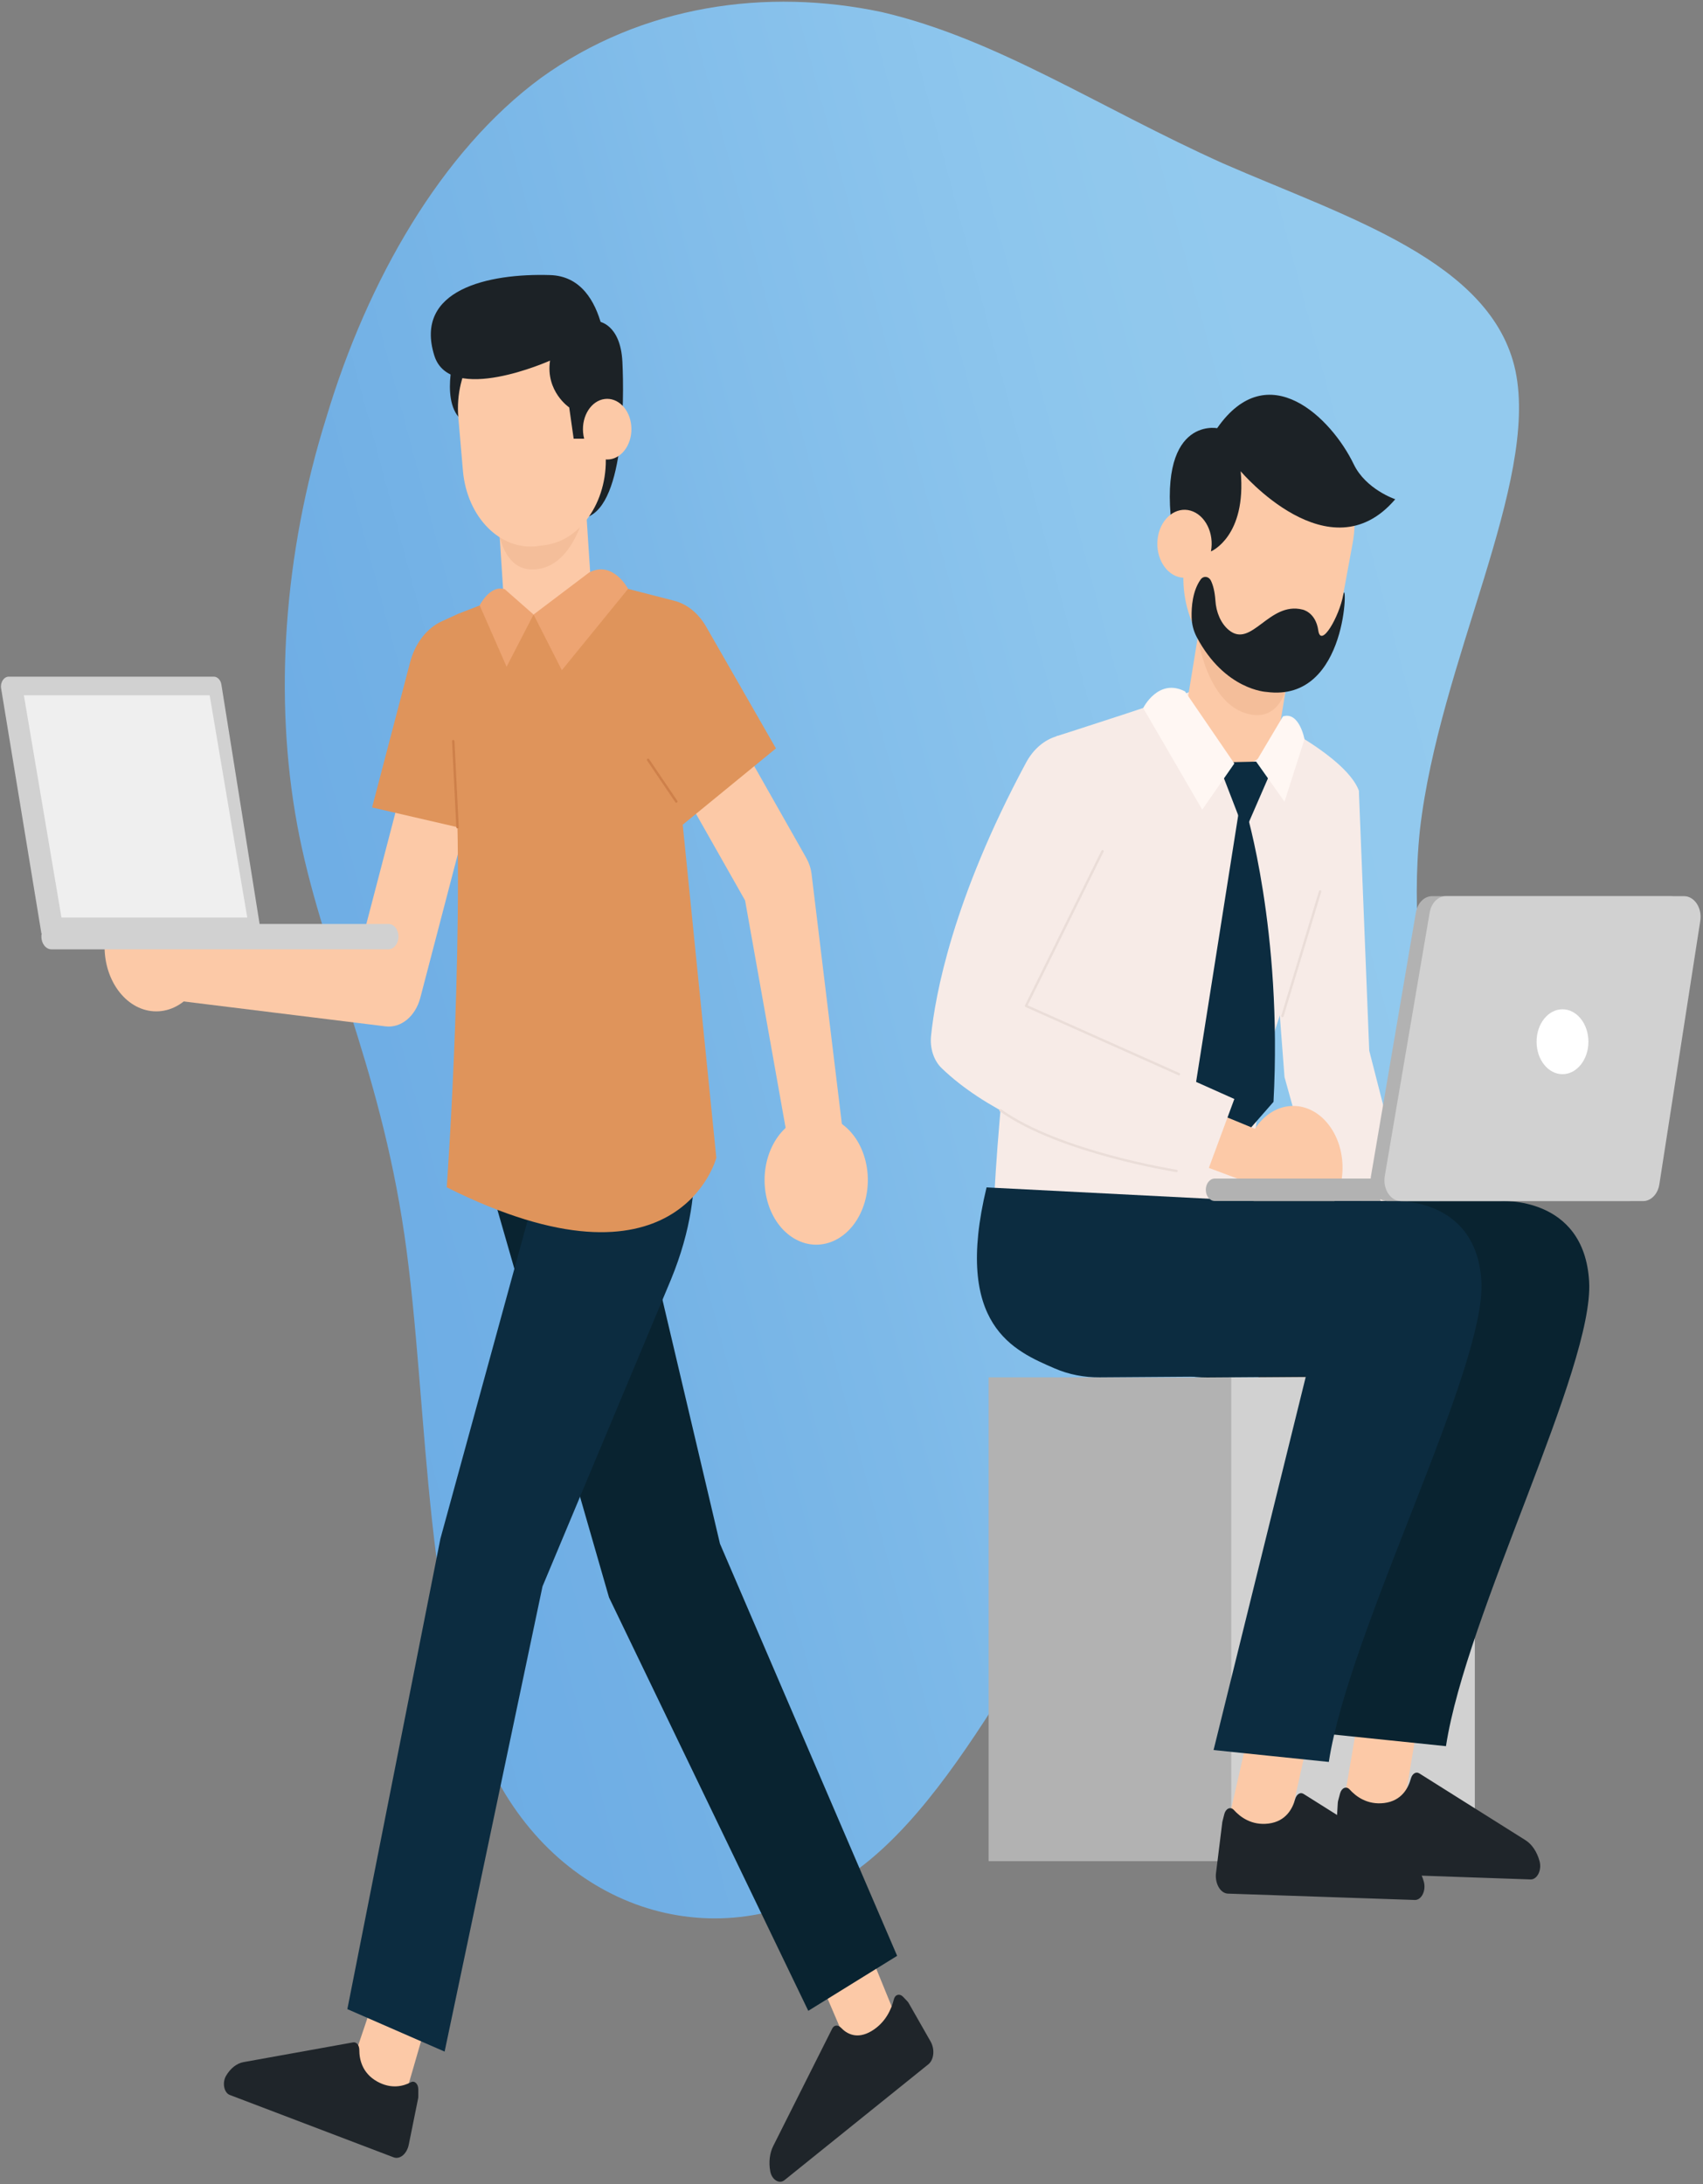 <svg width="538" height="690" viewBox="0 0 538 690" fill="none" xmlns="http://www.w3.org/2000/svg">
<rect x="0" y="0" width="538" height="690" fill="#808080" stroke="none"/>
<path d="M386.385 51.623C425.181 68.582 471.365 82.459 478.755 117.148C486.145 152.609 454.739 208.884 448.581 262.075C443.039 314.496 462.744 362.291 452.276 390.043C441.191 417.795 399.933 424.733 366.68 460.964C332.811 497.967 307.563 564.263 270 591.244C231.82 618.996 181.325 606.662 157.309 562.722C133.293 519.552 135.756 444.776 127.75 390.043C119.745 335.31 101.271 300.62 93.882 260.534C86.492 220.447 89.571 174.965 103.118 131.795C116.05 88.626 139.451 47.769 170.856 24.642C202.878 1.515 242.289 -3.881 278.621 3.828C314.953 12.308 346.974 33.893 386.385 51.623Z" fill="url(#paint0_linear)"/>
<path d="M189.038 101.536C189.038 101.536 196.024 102.225 196.625 114.325C197.226 126.425 197.276 161.534 184.155 163.697C171.034 165.86 180.474 106.018 180.474 106.018L189.038 101.536Z" fill="#1C2226"/>
<path d="M143.464 112.382C143.464 112.382 138.155 130.908 148.747 134.294C159.365 137.679 157.386 110.815 157.386 110.815L143.464 112.382Z" fill="#1C2226"/>
<path d="M203.812 228.743L236.64 286.672L234.812 281.249L249.962 366.263L266.839 362.313L256.397 276.202C256.172 274.322 255.596 272.629 254.795 271.187L254.569 270.779L221.741 212.85L203.812 228.743Z" fill="#FCC9A7"/>
<path d="M262.532 392.344C271.171 389.115 276.054 377.705 273.475 366.921C270.896 356.106 261.781 349.994 253.167 353.223C244.528 356.451 239.645 367.862 242.224 378.645C244.803 389.429 253.893 395.573 262.532 392.344Z" fill="#FCC9A7"/>
<path d="M132.746 226.768L111.988 306.202L123.131 296.735L55.521 294.447L54.444 315.919L121.754 324.226C126.762 324.853 131.269 320.966 132.771 315.23L132.897 314.76L153.655 235.326L132.746 226.768Z" fill="#FCC9A7"/>
<path d="M136.427 633.059L126.261 668.137L111.387 651.397L120.877 623.279L136.427 633.059Z" fill="#FCC9A7"/>
<path d="M132.145 660.018C132.145 658.294 130.969 657.165 129.792 657.792C127.488 659.015 123.657 660.08 119.124 657.541C114.392 654.877 113.515 650.519 113.515 647.636C113.515 646.131 112.664 645.002 111.562 645.19L76.931 651.429C74.828 651.805 72.849 653.341 71.447 655.692C70.12 657.886 70.746 661.115 72.599 661.804L124.308 681.491C126.336 682.274 128.54 680.425 129.141 677.478L132.07 662.996C132.12 662.745 132.145 662.494 132.145 662.275V660.018Z" fill="#1F252A"/>
<path d="M271.647 609.235L282.915 636.852L269.794 650.896L255.621 617.762L271.647 609.235Z" fill="#FCC9A7"/>
<path d="M285.269 630.771C284.217 629.674 282.765 630.05 282.389 631.586C281.638 634.595 279.835 638.921 275.328 641.617C270.645 644.407 267.415 642.401 265.662 640.551C264.736 639.579 263.484 639.673 262.908 640.833L244.278 677.917C243.151 680.174 242.8 683.027 243.326 685.879C243.802 688.575 246.156 690.048 247.808 688.732L293.282 652.118C295.06 650.676 295.385 647.385 293.983 644.908L287.047 632.746C286.922 632.558 286.797 632.37 286.646 632.213L285.269 630.771Z" fill="#1F252A"/>
<path d="M147.921 350.182L192.393 504.63L255.346 635.222L283.416 617.856L227.45 487.671L196.75 357.454L147.921 350.182Z" fill="#092330"/>
<path d="M216.633 352.47C216.633 352.47 225.046 372.376 211.975 404.193L171.384 501.15L140.459 648.106L109.734 634.689L139.132 486.072L170.908 370.119L147.896 350.213L216.633 352.47Z" fill="#0C2C40"/>
<path d="M178.345 180.876L212.977 189.778C217.058 190.813 220.664 193.759 223.093 197.991L245.129 236.423L215.681 260.529L226.298 365.761C226.298 365.761 214.304 411.716 141.135 375.072C141.135 375.072 147.445 287.864 143.213 231.062L145.367 193.665L178.345 180.876Z" fill="#DF945B"/>
<path d="M145.342 193.634L139.582 196.267C134.825 198.43 131.119 203.226 129.541 209.276L117.547 255.074L152.804 263.225L145.342 193.634Z" fill="#DF945B"/>
<path d="M33.035 299.055C33.035 310.34 40.346 319.493 49.361 319.493C58.376 319.493 65.662 310.34 65.662 299.055C65.662 287.77 58.351 278.648 49.361 278.648C40.346 278.648 33.035 287.77 33.035 299.055Z" fill="#FCC9A7"/>
<path d="M168.554 194.135L172.486 196.863C180.123 196.079 187.31 194.041 186.684 184.481L184.856 156.456L157.186 159.309L159.014 187.333C159.64 196.894 160.917 194.919 168.554 194.135Z" fill="#FCC9A7"/>
<path d="M185.232 159.842C185.232 159.842 181.425 180.594 167.503 179.873C155.333 179.214 156.485 156.456 156.485 156.456L185.232 159.842Z" fill="#F4BE9A"/>
<path d="M169.882 172.506L172.236 172.192C184.005 170.594 192.518 157.365 191.266 142.601L189.814 125.799C188.537 111.065 177.97 100.407 166.176 101.975L163.822 102.288C152.053 103.887 143.539 117.115 144.791 131.88L146.243 148.682C147.52 163.415 158.088 174.073 169.882 172.506Z" fill="#FCC9A7"/>
<path d="M213.653 253.194L204.738 240.028" stroke="#CE804A" stroke-width="0.769" stroke-miterlimit="10" stroke-linecap="round" stroke-linejoin="round"/>
<path d="M144.541 261.313L143.188 234.135" stroke="#CE804A" stroke-width="0.769" stroke-miterlimit="10" stroke-linecap="round" stroke-linejoin="round"/>
<path d="M168.555 194.136L186.133 180.844C193.645 176.926 198.428 186.017 198.428 186.017L177.494 211.721L168.555 194.136Z" fill="#EDA472"/>
<path d="M168.555 194.135L160.041 210.624L151.527 191.22C151.527 191.22 154.882 184.606 159.465 186.142L168.555 194.135Z" fill="#EDA472"/>
<path d="M122.68 299.901H16.282C14.504 299.901 13.077 298.114 13.077 295.888C13.077 293.663 14.504 291.876 16.282 291.876H122.68C124.458 291.876 125.885 293.663 125.885 295.888C125.885 298.083 124.458 299.901 122.68 299.901Z" fill="#D1D1D1"/>
<path d="M13.077 294.854L0.357 217.489C0.031 215.577 1.208 213.759 2.786 213.759H67.516C68.692 213.759 69.719 214.793 69.944 216.267L82.49 294.885H13.077V294.854Z" fill="#D1D1D1"/>
<path d="M7.543 219.652L19.412 289.839H78.108L66.238 219.652H7.543Z" fill="#EFEFEF"/>
<path d="M188.412 138.588H181.225L179.823 128.714C179.823 128.714 172.311 123.667 173.763 113.918C173.763 113.918 142.137 128.118 137.204 112.319C130.693 91.473 154.306 86.301 173.763 86.897C193.22 87.461 191.817 118.557 191.817 118.557L188.412 138.588Z" fill="#1C2226"/>
<path d="M184.205 136.613C184.656 141.88 188.437 145.673 192.644 145.109C196.85 144.544 199.88 139.811 199.43 134.544C198.979 129.278 195.198 125.485 190.991 126.049C186.784 126.614 183.754 131.347 184.205 136.613Z" fill="#FCC9A7"/>
<path d="M312.318 435.102H389.268V587.951H312.318V435.102Z" fill="#B2B2B2"/>
<path d="M388.967 435.102H465.917V587.951H388.967V435.102Z" fill="#D1D1D1"/>
<path d="M429.283 249.746L432.563 331.907L447.988 392.156H420.218L405.795 340.245L401.287 281.25L429.283 249.746Z" fill="#F7EBE7"/>
<path d="M430.059 536.917L424.475 569.487L443.23 572.277L448.564 540.209L430.059 536.917Z" fill="#FCC9A7"/>
<path d="M423.348 566.541C423.824 564.785 425.326 564.158 426.353 565.287C428.356 567.512 431.962 570.24 437.296 569.581C442.83 568.892 444.908 564.817 445.709 561.87C446.135 560.334 447.312 559.55 448.364 560.209L481.943 581.337C483.972 582.622 485.574 585.004 486.376 587.982C487.127 590.772 485.624 593.781 483.521 593.719L425.502 591.712C423.223 591.65 421.47 588.829 421.67 585.568L422.622 569.581C422.647 569.331 422.672 569.048 422.747 568.798L423.348 566.541Z" fill="#1F252A"/>
<path d="M430.385 379.429H473.93C473.93 379.429 500.448 377.58 502.026 404.82C503.603 432.061 463.138 509.99 456.802 551.619L420.393 547.858L446.611 434.663L381.405 435.133C376.572 435.164 371.764 434.287 367.207 432.312C354.511 426.795 335.13 418.895 345.697 375.135L430.385 379.429Z" fill="#092330"/>
<path d="M396.78 537.043L387.916 575.976L406.671 578.766L415.285 540.334L396.78 537.043Z" fill="#FCC9A7"/>
<path d="M386.789 573.03C387.264 571.274 388.767 570.647 389.793 571.776C391.797 574.001 395.403 576.729 400.736 576.07C406.27 575.381 408.349 571.305 409.15 568.359C409.576 566.823 410.753 566.039 411.804 566.697L445.384 587.825C447.412 589.111 449.015 591.493 449.816 594.471C450.567 597.261 449.065 600.27 446.961 600.208L387.941 598.201C385.662 598.139 383.909 595.317 384.109 592.057L386.088 576.07C386.113 575.819 386.138 575.537 386.213 575.287L386.789 573.03Z" fill="#1F252A"/>
<path d="M378.35 217.458C377.374 218.649 333.677 232.599 333.677 232.599L343.018 263.664L390.795 259.15L378.35 217.458Z" fill="#F7EBE7"/>
<path d="M396.379 224.95C396.379 224.95 424.851 237.959 429.283 249.746C427.755 266.391 423.073 282.41 415.36 296.108C405.895 312.91 394.201 341.781 396.354 379.429H314.046C314.046 379.429 318.478 273.507 342.842 232.85L396.379 224.95Z" fill="#F7EBE7"/>
<path d="M387.039 241.752C378.951 239.683 373.742 229.809 375.395 219.684L380.228 190.061L409.5 197.553L404.668 227.176C403.015 237.301 395.127 243.821 387.039 241.752Z" fill="#FCC9A7"/>
<path d="M378.225 200.405C378.225 200.405 381.305 224.417 396.229 225.859C409.3 227.113 408.048 203.446 408.048 203.446L378.225 200.405Z" fill="#F4BE9A"/>
<path d="M395.052 212.693L392.473 211.941C379.527 208.179 371.464 192.004 374.469 175.829L377.874 157.366C380.879 141.159 393.8 131.065 406.721 134.827L409.3 135.579C422.246 139.341 430.309 155.516 427.305 171.691L423.899 190.155C420.894 206.361 407.973 216.455 395.052 212.693Z" fill="#FCC9A7"/>
<path d="M382.582 183.509C383.183 184.794 383.759 186.738 383.959 189.684C384.185 193.415 385.687 196.957 388.191 199.026C395.378 204.982 400.862 189.904 411.479 192.568C411.479 192.568 415.636 193.352 416.462 199.151C417.288 204.919 423.073 194.825 424.35 187.929C425.627 181.033 426.278 222.066 400.135 218.587C400.135 218.587 386.939 218.054 378.05 201.22C377.073 199.371 376.497 197.208 376.447 194.982C376.372 191.691 376.748 186.706 379.252 183.133C380.128 181.816 381.881 182.004 382.582 183.509Z" fill="#1C2226"/>
<path d="M382.557 174.199C382.557 174.199 393.85 169.528 391.947 148.87C391.947 148.87 419.993 182.098 440.777 157.71C440.777 157.71 431.486 154.607 427.655 146.645C420.669 132.131 400.586 112.132 384.51 135.266C384.51 135.266 364.953 131.473 370.562 169.183L382.557 174.199Z" fill="#1C2226"/>
<path d="M382.557 174.199C381.48 179.967 376.873 183.572 372.265 182.255C367.633 180.907 364.778 175.139 365.83 169.372C366.907 163.604 371.514 159.999 376.122 161.315C380.754 162.663 383.634 168.431 382.557 174.199Z" fill="#FCC9A7"/>
<path d="M396.83 240.592L384.736 240.874L393.199 262.818L402.339 241.784L396.83 240.592Z" fill="#0C2C40"/>
<path d="M374.369 218.43L389.944 241.188L379.802 255.764L361.147 223.665C361.147 223.665 365.93 214.041 374.369 218.43Z" fill="#FFF7F3"/>
<path d="M396.83 240.592L405.795 253.257L412.105 233.508C412.105 233.508 410.452 224.637 405.294 226.329L396.83 240.592Z" fill="#FFF7F3"/>
<path d="M393.525 255.733C393.525 255.733 405.219 293.914 402.314 348.082L390.795 361.248L377.348 345.041L391.847 253.257L393.525 255.733Z" fill="#0C2C40"/>
<path d="M371.664 346.389L396.705 356.702L398.358 375.103L365.154 362.69L371.664 346.389Z" fill="#FCC9A7"/>
<path d="M392.974 368.865C392.974 379.617 399.935 388.363 408.549 388.363C417.138 388.363 424.124 379.649 424.124 368.865C424.124 358.113 417.163 349.367 408.549 349.367C399.96 349.367 392.974 358.082 392.974 368.865Z" fill="#FCC9A7"/>
<path d="M396.379 379.429H439.9C439.9 379.429 466.418 377.58 467.996 404.82C469.573 432.061 426.128 515.006 419.792 556.604L383.383 552.842L412.581 434.632L347.375 435.102C342.542 435.133 337.734 434.255 333.177 432.281C320.481 426.763 301.1 418.864 311.667 375.103L396.379 379.429Z" fill="#0C2C40"/>
<path d="M527.667 283.099H452.42C449.941 283.099 447.813 285.262 447.287 288.303L433.114 371.498C432.413 375.573 434.917 379.429 438.247 379.429H514.746C517.251 379.429 519.404 377.204 519.88 374.131L532.801 290.936C533.452 286.861 530.973 283.099 527.667 283.099Z" fill="#B2B2B2"/>
<path d="M532 283.099H456.777C454.298 283.099 452.17 285.262 451.644 288.303L437.471 371.498C436.77 375.573 439.249 379.429 442.604 379.429H519.079C521.583 379.429 523.736 377.204 524.212 374.131L537.133 290.936C537.784 286.861 535.305 283.099 532 283.099Z" fill="#D1D1D1"/>
<path d="M435.167 372.313H383.759C382.181 372.313 380.929 373.912 380.929 375.856C380.929 377.83 382.206 379.398 383.759 379.398H436.169L435.167 372.313Z" fill="#B2B2B2"/>
<path d="M485.424 329.085C485.424 334.759 489.08 339.336 493.612 339.336C498.145 339.336 501.801 334.728 501.801 329.085C501.801 323.412 498.12 318.835 493.612 318.835C489.08 318.835 485.424 323.412 485.424 329.085Z" fill="white"/>
<path d="M351.632 262.191L324.137 317.769L389.944 347.173L380.929 371.561C380.929 371.561 324.663 363.661 297.469 337.424C294.965 335.01 293.713 331.092 294.138 327.173C295.416 314.634 300.874 284.196 324.137 240.937C328.87 232.129 338.285 229.464 345.622 234.793C353.26 240.31 355.939 252.536 351.632 262.191Z" fill="#F7EBE7"/>
<path d="M372.441 339.336L324.137 317.769L348.301 268.899" stroke="#EADDD8" stroke-width="0.76" stroke-miterlimit="10" stroke-linecap="round" stroke-linejoin="round"/>
<path d="M405.144 320.935L417.038 281.626" stroke="#EADDD8" stroke-width="0.76" stroke-miterlimit="10" stroke-linecap="round" stroke-linejoin="round"/>
<path d="M371.664 369.9C371.664 369.9 334.704 364.1 316.074 350.746" stroke="#EADDD8" stroke-width="0.76" stroke-miterlimit="10" stroke-linecap="round" stroke-linejoin="round"/>
<defs>
<linearGradient id="paint0_linear" x1="89.969" y1="606.027" x2="565.356" y2="479.338" gradientUnits="userSpaceOnUse">
<stop stop-color="#6CACE4"/>
<stop offset="0.067" stop-color="#6CACE4"/>
<stop offset="0.133" stop-color="#6DADE4"/>
<stop offset="0.2" stop-color="#6FAEE5"/>
<stop offset="0.267" stop-color="#72B0E5"/>
<stop offset="0.333" stop-color="#75B3E6"/>
<stop offset="0.4" stop-color="#79B6E7"/>
<stop offset="0.467" stop-color="#7DB9E8"/>
<stop offset="0.533" stop-color="#82BDEA"/>
<stop offset="0.6" stop-color="#86C0EB"/>
<stop offset="0.667" stop-color="#8AC3EC"/>
<stop offset="0.733" stop-color="#8DC6ED"/>
<stop offset="0.8" stop-color="#90C8ED"/>
<stop offset="0.867" stop-color="#92C9EE"/>
<stop offset="0.933" stop-color="#93CAEE"/>
<stop offset="1" stop-color="#93CAEE"/>
</linearGradient>
</defs>
</svg>
